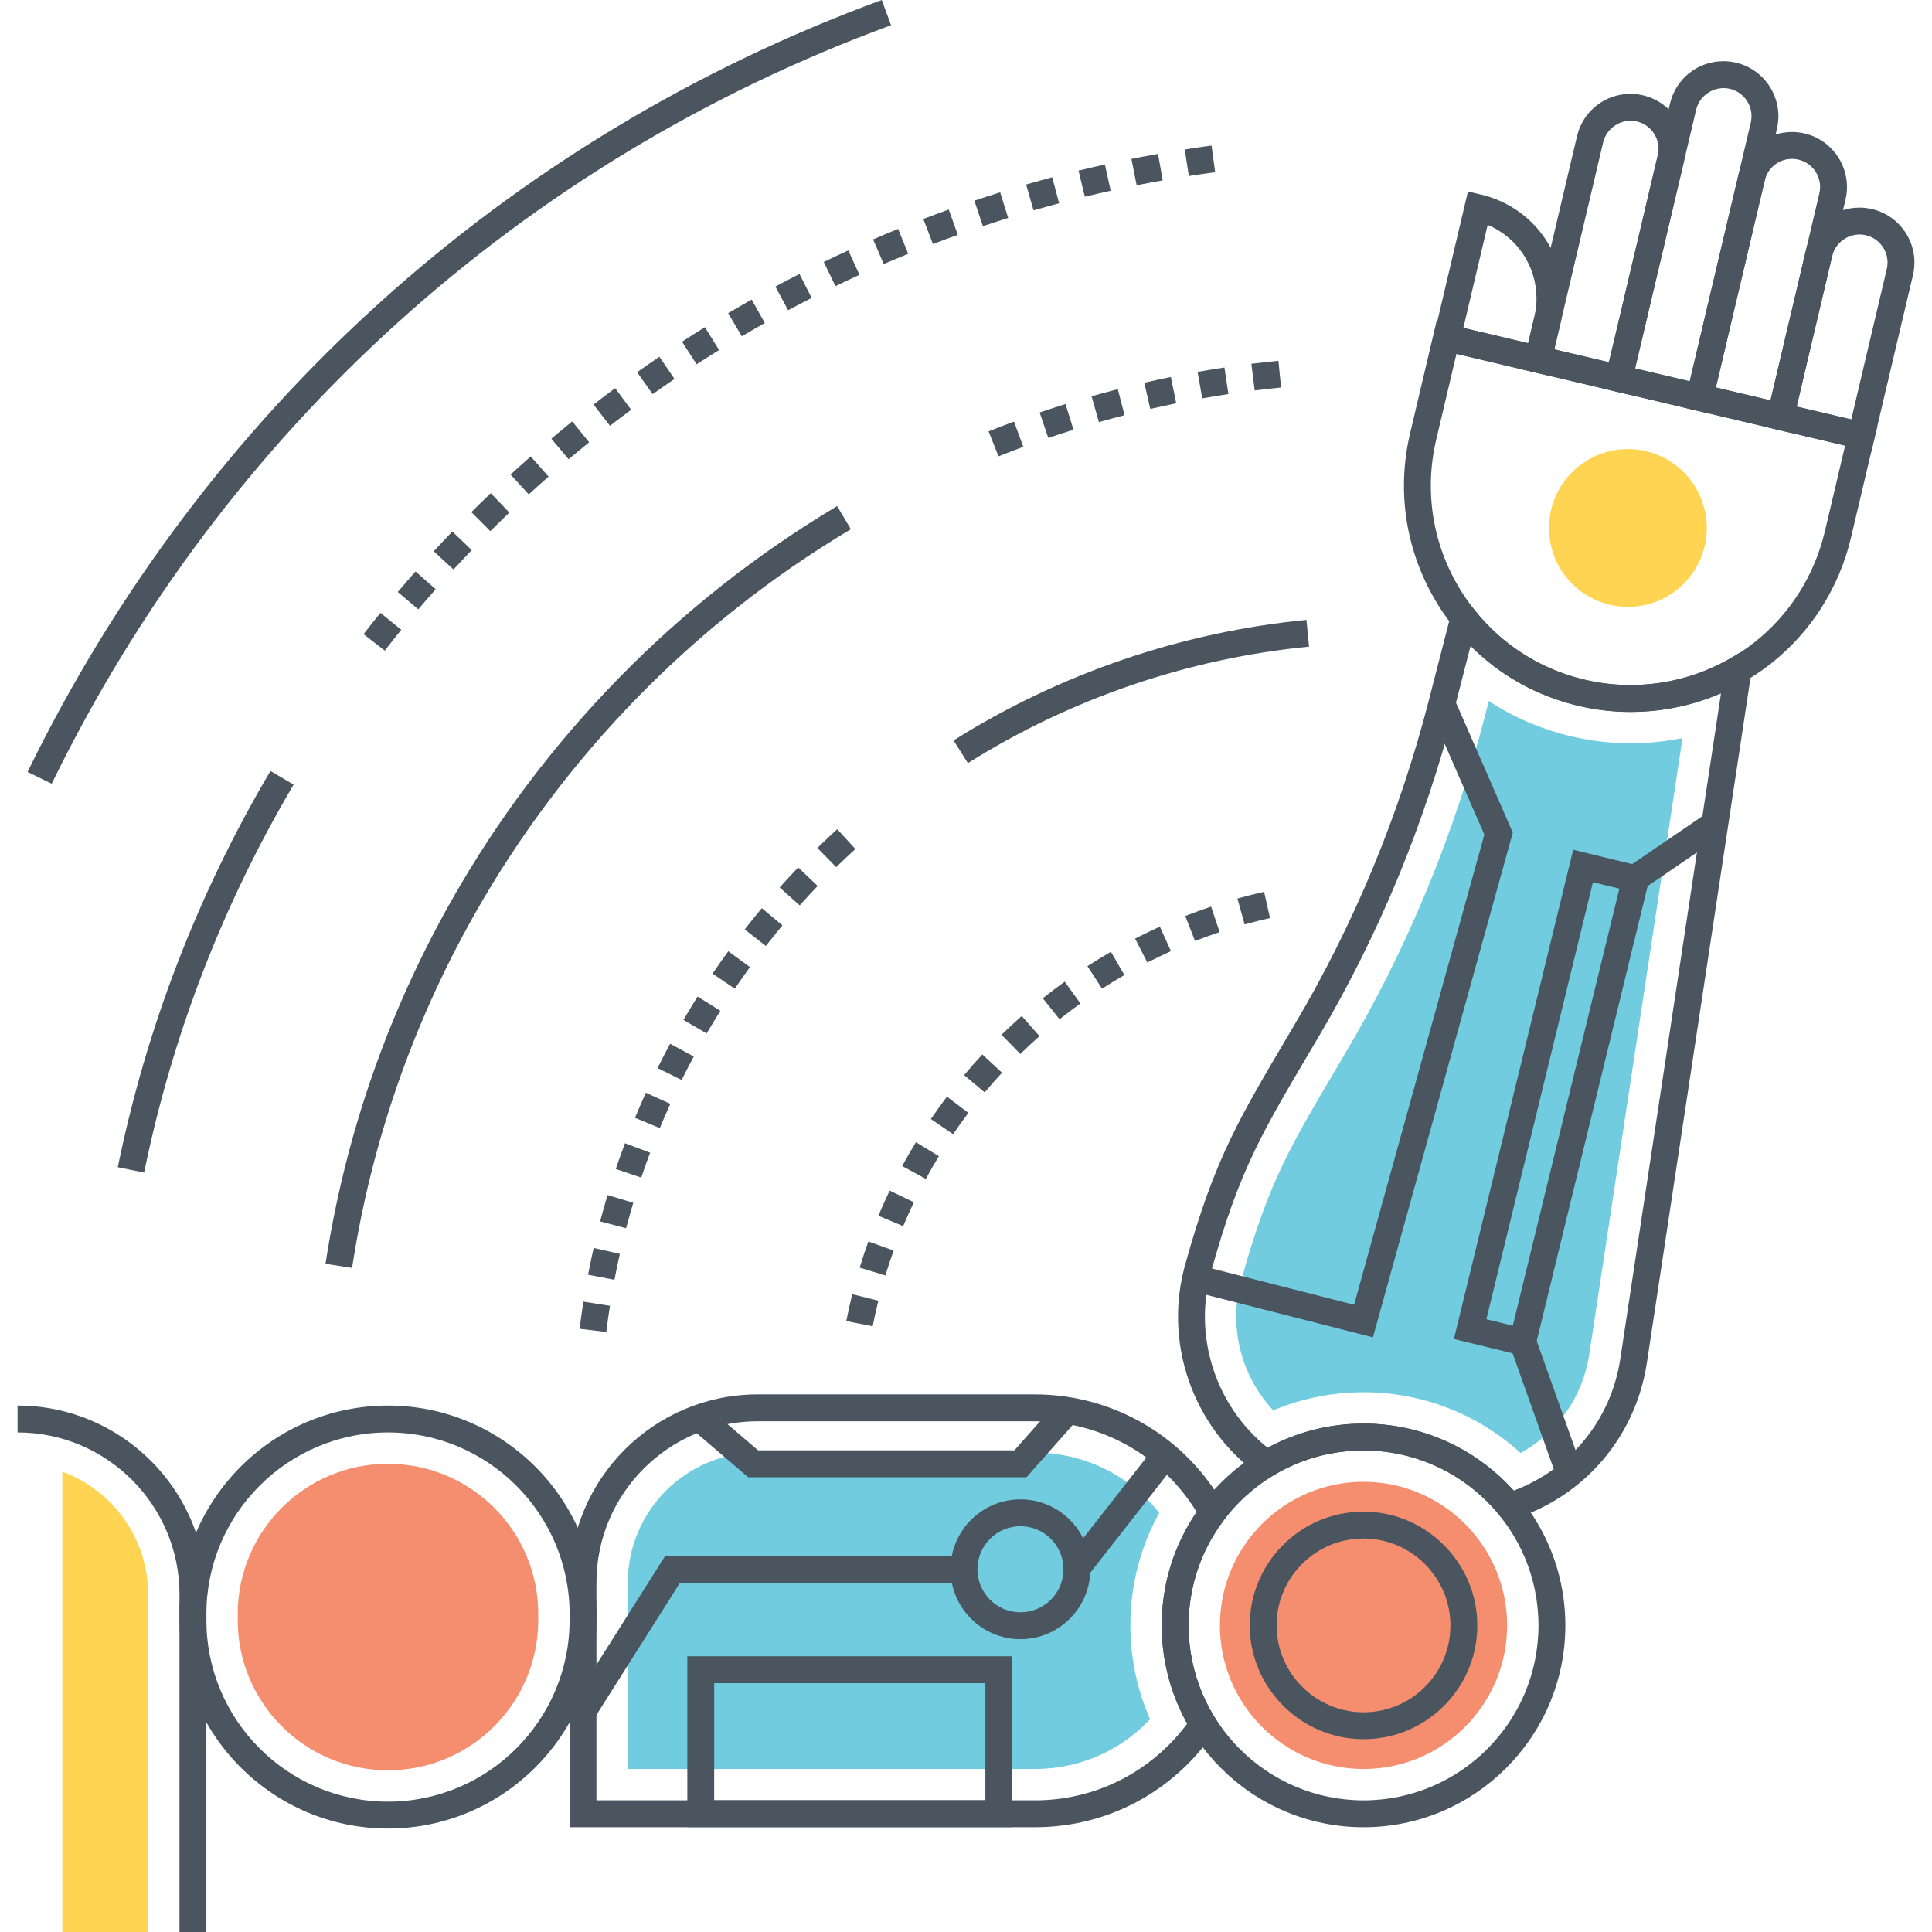 <?xml version="1.0" encoding="utf-8"?>
<!-- Generator: Adobe Illustrator 18.0.0, SVG Export Plug-In . SVG Version: 6.00 Build 0)  -->
<!DOCTYPE svg PUBLIC "-//W3C//DTD SVG 1.1//EN" "http://www.w3.org/Graphics/SVG/1.1/DTD/svg11.dtd">
<svg version="1.1" id="Layer_1" xmlns="http://www.w3.org/2000/svg" xmlns:xlink="http://www.w3.org/1999/xlink" x="0px" y="0px"
	 viewBox="0 0 512 512" style="enable-background:new 0 0 512 512;" xml:space="preserve">
<style type="text/css">
	.st0{fill:#FFD452;}
	.st1{fill:#F58E6F;}
	.st2{fill:#4A555F;}
	.st3{fill:none;}
	.st4{fill:#DFDFDF;}
	.st5{fill:#71CCE0;}
	.st6{fill:#FFFFFF;}
</style>
<g>
	<g>
		<g>
			<g>
				<path class="st2" d="M444.478,31.78c-2.047-3.308-5.257-5.621-9.041-6.515c-1.101-0.26-2.23-0.392-3.354-0.392
					c-6.778,0-12.599,4.613-14.159,11.217l-14.585,61.79l28.341,6.69l14.583-61.791C447.156,38.995,446.523,35.088,444.478,31.78z
					 M439.332,41.143l-12.947,54.86l-14.479-3.417l12.949-54.859c0.929-3.937,4.975-6.47,8.946-5.531
					c1.933,0.457,3.575,1.639,4.618,3.329C439.464,37.215,439.789,39.209,439.332,41.143z"/>
			</g>
		</g>
	</g>
	<g>
		<g>
			<g>
				<path class="st2" d="M478.255,35.371c-1.101-0.26-2.23-0.392-3.354-0.392c-6.778,0-12.601,4.613-14.161,11.217l-14.583,61.791
					l28.339,6.688l14.586-61.789C490.924,45.072,486.067,37.216,478.255,35.371z M482.15,51.249l-12.949,54.861l-14.477-3.417
					l12.947-54.859c0.798-3.375,3.769-5.733,7.23-5.733c0.575,0,1.152,0.068,1.718,0.202
					C480.61,43.244,483.091,47.258,482.15,51.249z"/>
			</g>
		</g>
	</g>
	<g>
		<g>
			<g>
				<path class="st2" d="M505.166,61.924c-2.044-3.308-5.255-5.623-9.038-6.515c-1.103-0.26-2.23-0.392-3.354-0.392
					c-6.778,0-12.601,4.612-14.161,11.216l-11.048,46.806l28.341,6.69l11.046-46.806C507.844,69.138,507.211,65.231,505.166,61.924z
					 M500.02,71.286l-9.409,39.875l-14.479-3.417l9.411-39.875c0.929-3.934,4.958-6.474,8.948-5.53
					c1.933,0.456,3.572,1.638,4.618,3.328C500.152,67.357,500.477,69.353,500.02,71.286z"/>
			</g>
		</g>
	</g>
	<g>
		<g>
			<g>
				<path class="st2" d="M460.081,16.61c-1.101-0.26-2.23-0.392-3.354-0.392c-6.778,0-12.599,4.613-14.159,11.218l-17.82,75.498
					l28.339,6.688l17.819-75.497C472.75,26.312,467.893,18.456,460.081,16.61z M463.976,32.488l-16.183,68.568l-14.477-3.417
					l16.183-68.567c0.93-3.936,4.972-6.467,8.946-5.531C462.437,24.484,464.917,28.498,463.976,32.488z"/>
			</g>
		</g>
	</g>
	<g>
		<g>
			<g>
				<path class="st2" d="M392.481,51.565l-3.463-0.813l-9.776,41.441l31.021,7.335l3.287-13.881
					c0.505-2.125,0.763-4.319,0.763-6.521C414.312,65.92,405.334,54.587,392.481,51.565z M406.621,84.002l-1.648,6.958l-17.168-4.06
					l6.442-27.3c7.77,3.257,12.944,10.852,12.944,19.527C407.191,80.774,406.999,82.413,406.621,84.002z"/>
			</g>
		</g>
	</g>
	<g>
		<g>
			<g>
				<path class="st2" d="M380.682,85.216l-6.994,29.631c-3.684,15.608-1.069,31.715,7.362,45.356
					c8.431,13.641,21.67,23.181,37.275,26.865c4.551,1.073,9.208,1.618,13.839,1.618c27.947,0,51.956-19.022,58.384-46.258
					l6.994-29.63L380.682,85.216z M483.617,140.791c-5.666,24.006-26.823,40.773-51.453,40.773c-4.082,0-8.188-0.48-12.202-1.428
					c-13.756-3.247-25.425-11.656-32.854-23.677c-7.432-12.023-9.736-26.22-6.488-39.976l5.357-22.7l102.998,24.309L483.617,140.791
					z"/>
			</g>
		</g>
	</g>
	<g>
		<g>
			<g>
				<path class="st2" d="M361.348,377.261c-29.491,0-53.486,23.994-53.486,53.486s23.995,53.486,53.486,53.486
					s53.486-23.993,53.486-53.486S390.839,377.261,361.348,377.261z M361.348,477.111c-25.566,0-46.365-20.799-46.365-46.364
					c0-25.565,20.798-46.365,46.365-46.365s46.365,20.799,46.365,46.365C407.713,456.312,386.915,477.111,361.348,477.111z"/>
			</g>
		</g>
	</g>
	<g>
		<g>
			<path class="st1" d="M361.348,392.69c-20.983,0-38.056,17.073-38.056,38.058c0,20.985,17.073,38.056,38.056,38.056
				c20.984,0,38.056-17.071,38.056-38.056C399.405,409.763,382.332,392.69,361.348,392.69z"/>
		</g>
	</g>
	<g>
		<g>
			<g>
				<path class="st2" d="M361.355,400.597l-0.387,0.002c-8.053,0.102-15.585,3.333-21.208,9.1
					c-5.621,5.766-8.663,13.376-8.561,21.43c0.209,16.414,13.73,29.769,30.142,29.769l0.387-0.002
					c8.053-0.102,15.585-3.333,21.208-9.1c5.621-5.766,8.663-13.377,8.561-21.43C391.289,413.951,377.768,400.597,361.355,400.597z
					 M377.837,446.824c-4.293,4.404-10.047,6.872-16.197,6.95l-0.299,0.002c-12.536,0-22.864-10.201-23.021-22.738
					c-0.079-6.151,2.244-11.964,6.539-16.368c4.293-4.405,10.047-6.872,16.197-6.949l0.299-0.002
					c12.536,0,22.863,10.201,23.021,22.738C384.455,436.607,382.133,442.42,377.837,446.824z"/>
			</g>
		</g>
	</g>
	<g>
		<g>
			<g>
				<path class="st2" d="M102.822,372.492c-30.467,0-55.252,24.785-55.252,55.251v1.581c0,30.466,24.785,55.252,55.252,55.252
					c30.464,0,55.25-24.786,55.25-55.252v-1.581C158.071,397.277,133.286,372.492,102.822,372.492z M150.95,429.324
					c0,26.54-21.591,48.131-48.128,48.131c-26.54,0-48.131-21.591-48.131-48.131v-1.581c0-26.539,21.591-48.129,48.131-48.129
					c26.538,0,48.128,21.591,48.128,48.129V429.324z"/>
			</g>
		</g>
	</g>
	<g>
		<g>
			<path class="st1" d="M102.821,387.92c-21.993,0-39.822,17.829-39.822,39.822v1.582c0,21.993,17.829,39.822,39.822,39.822
				s39.822-17.829,39.822-39.822v-1.582C142.642,405.749,124.813,387.92,102.821,387.92z"/>
		</g>
	</g>
	<g>
		<g>
			<path class="st2" d="M4.654,372.492l0.002,7.121c23.663,0,42.913,19.25,42.913,42.914V512h7.121v-89.473
				C54.691,394.938,32.245,372.492,4.654,372.492z"/>
		</g>
	</g>
	<g>
		<g>
			<path class="st0" d="M16.525,390.017L16.523,512h22.738v-89.473C39.261,407.612,29.778,394.872,16.525,390.017z"/>
		</g>
	</g>
	<g>
		<g>
			<path class="st2" d="M71.676,204.313c-19.268,32.632-32.88,67.961-40.46,105.008l6.978,1.428
				c7.42-36.272,20.749-70.865,39.616-102.815L71.676,204.313z"/>
		</g>
	</g>
	<g>
		<g>
			<g>
				<path class="st2" d="M157.29,107.216l4.363,5.628c1.857-1.438,3.728-2.858,5.612-4.257l-4.247-5.716
					C161.096,104.3,159.184,105.747,157.29,107.216z M146.105,116.262l4.594,5.443c1.794-1.515,3.605-3.011,5.431-4.489
					l-4.483-5.536C149.784,113.191,147.937,114.717,146.105,116.262z M168.839,98.645l4.126,5.805
					c1.912-1.358,3.841-2.698,5.781-4.017l-4.001-5.891C172.763,95.888,170.793,97.256,168.839,98.645z M135.308,125.769
					l4.817,5.246c1.729-1.589,3.475-3.158,5.239-4.709l-4.706-5.348C138.857,122.543,137.074,124.147,135.308,125.769z
					 M114.948,146.095l5.234,4.826c1.592-1.728,3.203-3.439,4.831-5.132l-5.137-4.933
					C118.216,142.586,116.573,144.332,114.948,146.095z M96.343,168.052l5.619,4.372c1.444-1.855,2.905-3.694,4.386-5.517
					l-5.527-4.49C99.307,164.28,97.814,166.158,96.343,168.052z M124.913,135.719l5.031,5.04c1.662-1.659,3.343-3.301,5.039-4.925
					l-4.924-5.146C128.325,132.346,126.613,134.023,124.913,135.719z M105.416,156.879l5.434,4.604
					c1.519-1.793,3.055-3.57,4.611-5.33l-5.336-4.715C108.536,153.235,106.966,155.049,105.416,156.879z M180.738,90.564
					l3.876,5.974c1.968-1.277,3.95-2.535,5.948-3.771l-3.751-6.055C184.771,87.976,182.748,89.26,180.738,90.564z M321.076,38.576
					c-2.376,0.32-4.747,0.664-7.11,1.032l1.094,7.036c2.316-0.359,4.636-0.697,6.966-1.01L321.076,38.576z M192.963,82.989
					l3.621,6.131c2.019-1.192,4.05-2.366,6.099-3.516l-3.491-6.208C197.101,80.573,195.024,81.771,192.963,82.989z M285.815,45.216
					l1.683,6.919c2.274-0.553,4.555-1.083,6.848-1.589l-1.535-6.954C290.468,44.11,288.138,44.651,285.815,45.216z M271.93,48.904
					l1.975,6.843c2.249-0.649,4.509-1.276,6.778-1.879l-1.831-6.882C276.536,47.602,274.229,48.241,271.93,48.904z M299.833,42.115
					l1.391,6.985c2.293-0.457,4.597-0.89,6.91-1.301l-1.247-7.012C304.527,41.207,302.177,41.649,299.833,42.115z M258.216,53.177
					l2.263,6.753c2.218-0.743,4.451-1.464,6.695-2.163l-2.119-6.799C262.764,51.681,260.485,52.418,258.216,53.177z M205.493,75.938
					l3.361,6.277c2.068-1.107,4.147-2.193,6.243-3.258l-3.229-6.347C209.728,73.698,207.602,74.808,205.493,75.938z M218.305,69.417
					l3.097,6.414c2.11-1.019,4.233-2.017,6.368-2.993l-2.958-6.477C222.631,67.358,220.461,68.377,218.305,69.417z M231.379,63.443
					l2.823,6.537c2.151-0.928,4.314-1.836,6.489-2.721l-2.685-6.595C235.786,61.568,233.577,62.494,231.379,63.443z M244.692,58.028
					l2.545,6.651c2.188-0.837,4.388-1.652,6.597-2.443l-2.406-6.704C249.173,56.341,246.927,57.172,244.692,58.028z"/>
			</g>
		</g>
	</g>
	<g>
		<g>
			<path class="st2" d="M233.681,0C134.22,36.509,53.826,109.161,7.304,204.573l6.403,3.12
				C59.417,113.944,138.409,42.558,236.134,6.685L233.681,0z"/>
		</g>
	</g>
	<g>
		<g>
			<path class="st2" d="M221.85,134.125c-42.538,25.358-77.898,61.535-102.259,104.625c-16.904,29.9-28.116,62.258-33.325,96.178
				l7.038,1.08c5.079-33.063,16.009-64.607,32.486-93.754c23.753-42.013,58.231-77.288,99.704-102.012L221.85,134.125z"/>
		</g>
	</g>
	<g>
		<g>
			<g>
				<path class="st2" d="M275.514,109.32l2.295,6.741c2.216-0.754,4.444-1.481,6.683-2.181l-2.124-6.797
					C280.069,107.801,277.785,108.546,275.514,109.32z M261.983,114.314l2.638,6.616c2.174-0.867,4.363-1.706,6.563-2.52
					l-2.467-6.681C266.457,112.564,264.213,113.426,261.983,114.314z M289.276,105.021l1.947,6.85
					c2.249-0.64,4.511-1.252,6.785-1.835l-1.771-6.899C293.903,103.736,291.585,104.365,289.276,105.021z M317.369,98.561
					l1.242,7.012c2.302-0.407,4.611-0.786,6.933-1.135l-1.057-7.042C322.105,97.754,319.731,98.143,317.369,98.561z M338.791,95.611
					c-2.399,0.239-4.787,0.505-7.163,0.803l0.881,7.065c2.321-0.288,4.648-0.55,6.987-0.782L338.791,95.611z M303.243,101.432
					l1.595,6.94c2.281-0.524,4.571-1.02,6.871-1.488l-1.418-6.977C307.93,100.387,305.58,100.895,303.243,101.432z"/>
			</g>
		</g>
	</g>
	<g>
		<g>
			<g>
				<path class="st2" d="M159.043,323.682l6.889,1.81c0.593-2.264,1.224-4.512,1.894-6.745l-6.825-2.04
					C160.313,319.017,159.659,321.342,159.043,323.682z M163.194,309.8l6.75,2.27c0.744-2.217,1.525-4.417,2.344-6.599l-6.667-2.499
					C164.775,305.229,163.966,307.506,163.194,309.8z M153.607,352.137l7.07,0.86c0.283-2.324,0.603-4.637,0.965-6.936l-7.033-1.108
					C154.233,347.334,153.899,349.729,153.607,352.137z M155.844,337.816l6.996,1.337c0.438-2.299,0.916-4.585,1.43-6.858
					l-6.945-1.574C156.792,333.073,156.3,335.438,155.844,337.816z M168.278,296.233l6.579,2.721
					c0.895-2.161,1.824-4.301,2.786-6.422l-6.481-2.946C170.163,291.781,169.201,293.999,168.278,296.233z M221.875,219.741
					c-1.783,1.631-3.535,3.292-5.257,4.981l4.984,5.086c1.667-1.632,3.359-3.237,5.081-4.812L221.875,219.741z M206.619,235.194
					l5.313,4.743c1.553-1.742,3.139-3.456,4.75-5.145l-5.151-4.917C209.865,231.619,208.228,233.394,206.619,235.194z
					 M197.345,246.31l5.614,4.379c1.438-1.842,2.902-3.66,4.398-5.452l-5.466-4.562C200.344,242.527,198.828,244.406,197.345,246.31
					z M188.835,258.027l5.897,3.989c1.31-1.934,2.65-3.846,4.02-5.731l-5.758-4.188
					C191.573,254.049,190.187,256.025,188.835,258.027z M181.127,270.289l6.152,3.584c1.175-2.019,2.383-4.015,3.625-5.989
					l-6.027-3.792C183.594,266.132,182.344,268.2,181.127,270.289z M174.261,283.043l6.384,3.16
					c1.036-2.093,2.105-4.166,3.213-6.216l-6.268-3.382C176.445,278.729,175.334,280.876,174.261,283.043z"/>
			</g>
		</g>
	</g>
	<g>
		<g>
			<path class="st2" d="M346.225,164.28c-33.068,3.196-65.405,14.238-93.515,31.934l3.792,6.027
				c27.177-17.109,58.439-27.784,90.408-30.873L346.225,164.28z"/>
		</g>
	</g>
	<g>
		<g>
			<g>
				<path class="st2" d="M239.091,309.017l6.259,3.401c1.092-2.012,2.26-4.038,3.468-6.021l-6.083-3.704
					C241.468,304.774,240.241,306.902,239.091,309.017z M232.779,322.187l6.569,2.754c0.883-2.109,1.841-4.243,2.845-6.342
					l-6.426-3.072C234.715,317.731,233.709,319.972,232.779,322.187z M246.693,296.556l5.888,4.008
					c1.284-1.887,2.647-3.785,4.05-5.644l-5.679-4.293C249.477,292.579,248.044,294.573,246.693,296.556z M227.823,335.931
					l6.811,2.077c0.667-2.19,1.407-4.41,2.193-6.597L230.127,329C229.3,331.297,228.526,333.629,227.823,335.931z M224.276,350.097
					l6.987,1.379c0.448-2.272,0.958-4.552,1.511-6.776l-6.908-1.725C225.282,345.314,224.747,347.71,224.276,350.097z
					 M255.501,284.917l5.457,4.573c1.489-1.773,3.032-3.526,4.592-5.209l-5.225-4.84
					C258.687,281.211,257.064,283.052,255.501,284.917z M300.811,248.739l3.25,6.338c2.045-1.049,4.147-2.062,6.247-3.009
					l-2.93-6.491C305.171,246.572,302.962,247.636,300.811,248.739z M314.105,242.748l2.596,6.632
					c2.154-0.844,4.346-1.639,6.516-2.363l-2.258-6.755C318.677,241.024,316.37,241.861,314.105,242.748z M334.999,236.343
					c-2.357,0.533-4.736,1.133-7.07,1.784l1.915,6.859c2.218-0.619,4.481-1.19,6.722-1.695L334.999,236.343z M265.418,274.216
					l4.975,5.095c1.65-1.614,3.361-3.203,5.086-4.726l-4.715-5.336C268.951,270.85,267.152,272.521,265.418,274.216z
					 M288.187,256.035l3.867,5.979c1.924-1.244,3.915-2.462,5.918-3.621l-3.565-6.164
					C292.301,253.446,290.208,254.726,288.187,256.035z M276.351,264.555l4.446,5.563c1.792-1.433,3.653-2.844,5.529-4.195
					l-4.163-5.779C280.192,261.565,278.235,263.048,276.351,264.555z"/>
			</g>
		</g>
	</g>
	<g>
		<g>
			<g>
				<path class="st2" d="M461.189,172.885l-2.374,1.397c-11.609,6.834-25.62,8.968-38.849,5.845
					c-11.667-2.739-21.779-9.151-29.241-18.545l-4.455-5.605l-7.622,29.648c-3.864,15.024-8.811,29.871-14.701,44.131
					c-5.93,14.351-12.912,28.342-20.759,41.588l-1.771,2.997c-6.514,11.017-11.219,18.976-15.274,27.398
					c-4.602,9.605-8.167,19.448-11.911,32.874c-6.073,20.875,1.692,43.459,19.326,56.198l1.903,1.377l2.014-1.211
					c7.17-4.311,15.427-6.589,23.874-6.589c13.958,0,27.057,6.213,35.94,17.046l1.535,1.869l2.302-0.735
					c18.835-6.012,32.368-21.879,35.314-41.408l27.725-183.253l0.246-1.802L461.189,172.885z M429.399,360.097
					c-2.422,16.06-13.15,29.245-28.232,34.922c-10.179-11.312-24.551-17.752-39.816-17.752c-8.92,0-17.659,2.206-25.425,6.399
					c-13.918-11.179-19.878-29.802-14.843-47.102c3.686-13.217,7.012-22.415,11.479-31.742c3.92-8.141,8.563-15.991,14.987-26.856
					l1.771-2.996c8.014-13.533,15.151-27.83,21.211-42.494c6.015-14.566,11.067-29.731,15.017-45.076l4.175-16.249
					c7.849,7.876,17.625,13.328,28.612,15.908c12.65,2.981,26.004,1.747,37.76-3.403L429.399,360.097z"/>
			</g>
		</g>
	</g>
	<g>
		<g>
			<path class="st5" d="M432.167,196.984c-5.271,0-10.566-0.619-15.726-1.836c-7.921-1.859-15.288-5.029-21.897-9.379l-0.953,3.703
				c-4.043,15.717-9.219,31.251-15.383,46.178c-6.21,15.027-13.524,29.681-21.732,43.541l-1.787,3.023
				c-6.315,10.679-10.877,18.395-14.63,26.191c-4.249,8.866-7.427,17.672-11.011,30.519c-3.604,12.39-0.25,25.642,8.373,34.831
				c7.529-3.153,15.664-4.795,23.93-4.795c15.55,0,30.295,5.781,41.622,16.105c9.74-5.358,16.507-14.909,18.213-26.213
				l24.702-163.272C441.388,196.509,436.791,196.984,432.167,196.984z"/>
		</g>
	</g>
	<g>
		<g>
			<polygon class="st2" points="385.359,185.088 378.836,187.939 393.368,221.191 358.85,345.78 317.742,335.294 315.981,342.195 
				363.847,354.406 400.907,220.656 			"/>
		</g>
	</g>
	<g>
		<g>
			<g>
				<path class="st2" d="M416.913,225.188l-31.614,129.659l20.835,5.08l31.617-129.659L416.913,225.188z M400.905,351.322l-7-1.707
					l28.239-115.822l7.003,1.707L400.905,351.322z"/>
			</g>
		</g>
	</g>
	<g>
		<g>
			
				<rect x="431.242" y="222.173" transform="matrix(0.826 -0.564 0.564 0.826 -50.008 289.411)" class="st2" width="25.375" height="7.123"/>
		</g>
	</g>
	<g>
		<g>
			
				<rect x="406.157" y="354.556" transform="matrix(0.942 -0.335 0.335 0.942 -101.247 158.67)" class="st2" width="7.119" height="37.043"/>
		</g>
	</g>
	<g>
		<g>
			<circle class="st0" cx="431.407" cy="139.919" r="20.909"/>
		</g>
	</g>
	<g>
		<g>
			<g>
				<path class="st2" d="M325.585,401.184l-1.113-2.018c-10.082-18.281-29.322-29.637-50.213-29.637h-73.445
					c-27.5,0-49.872,22.372-49.872,49.872v64.827H274.26c15.325,0,29.725-5.96,40.544-16.78c2.545-2.545,4.9-5.392,6.998-8.462
					l1.31-1.914l-1.224-1.971c-4.509-7.275-6.894-15.696-6.894-24.353c0-10.12,3.183-19.706,9.208-27.723L325.585,401.184z
					 M307.872,430.748c0,9.177,2.327,18.13,6.748,26.042c-1.502,2.013-3.127,3.898-4.852,5.622
					c-9.474,9.476-22.084,14.694-35.509,14.694H158.064v-57.706c0-23.573,19.178-42.751,42.75-42.751h73.445
					c17.55,0,33.772,9.153,42.859,24.032C311.062,409.532,307.872,419.875,307.872,430.748z"/>
			</g>
		</g>
	</g>
	<g>
		<g>
			<path class="st5" d="M307.202,400.945c-7.865-9.994-19.968-15.987-32.943-15.987h-73.445c-18.992,0-34.442,15.451-34.442,34.444
				v49.398H274.26c11.203,0,21.728-4.354,29.635-12.261c0.297-0.297,0.589-0.599,0.879-0.908
				c-3.424-7.786-5.209-16.251-5.209-24.883C299.564,420.161,302.183,410.004,307.202,400.945z"/>
		</g>
	</g>
	<g>
		<g>
			<g>
				<path class="st2" d="M182.147,438.933v45.268h86.106v-45.268H182.147z M261.132,477.08h-71.864v-31.025h71.864V477.08z"/>
			</g>
		</g>
	</g>
	<g>
		<g>
			<polygon class="st2" points="280.887,370.73 268.826,384.361 200.905,384.361 188.021,373.346 183.395,378.759 198.277,391.482 
				272.034,391.482 286.219,375.45 			"/>
		</g>
	</g>
	<g>
		<g>
			<g>
				<path class="st2" d="M270.43,397.344c-10.216,0-18.529,8.312-18.529,18.528c0,10.216,8.313,18.526,18.529,18.526
					c10.216,0,18.526-8.312,18.526-18.527S280.646,397.344,270.43,397.344z M270.43,427.277c-6.289,0-11.408-5.117-11.408-11.406
					s5.119-11.405,11.408-11.405c6.289,0,11.405,5.117,11.405,11.406C281.835,422.161,276.719,427.277,270.43,427.277z"/>
			</g>
		</g>
	</g>
	<g>
		<g>
			
				<rect x="278.066" y="397.266" transform="matrix(0.616 -0.787 0.787 0.616 -201.633 387.837)" class="st2" width="38.205" height="7.122"/>
		</g>
	</g>
	<g>
		<g>
			<polygon class="st2" points="176.292,412.31 151.495,451.547 157.513,455.351 180.214,419.431 255.462,419.431 255.462,412.31 
							"/>
		</g>
	</g>
</g>
</svg>
